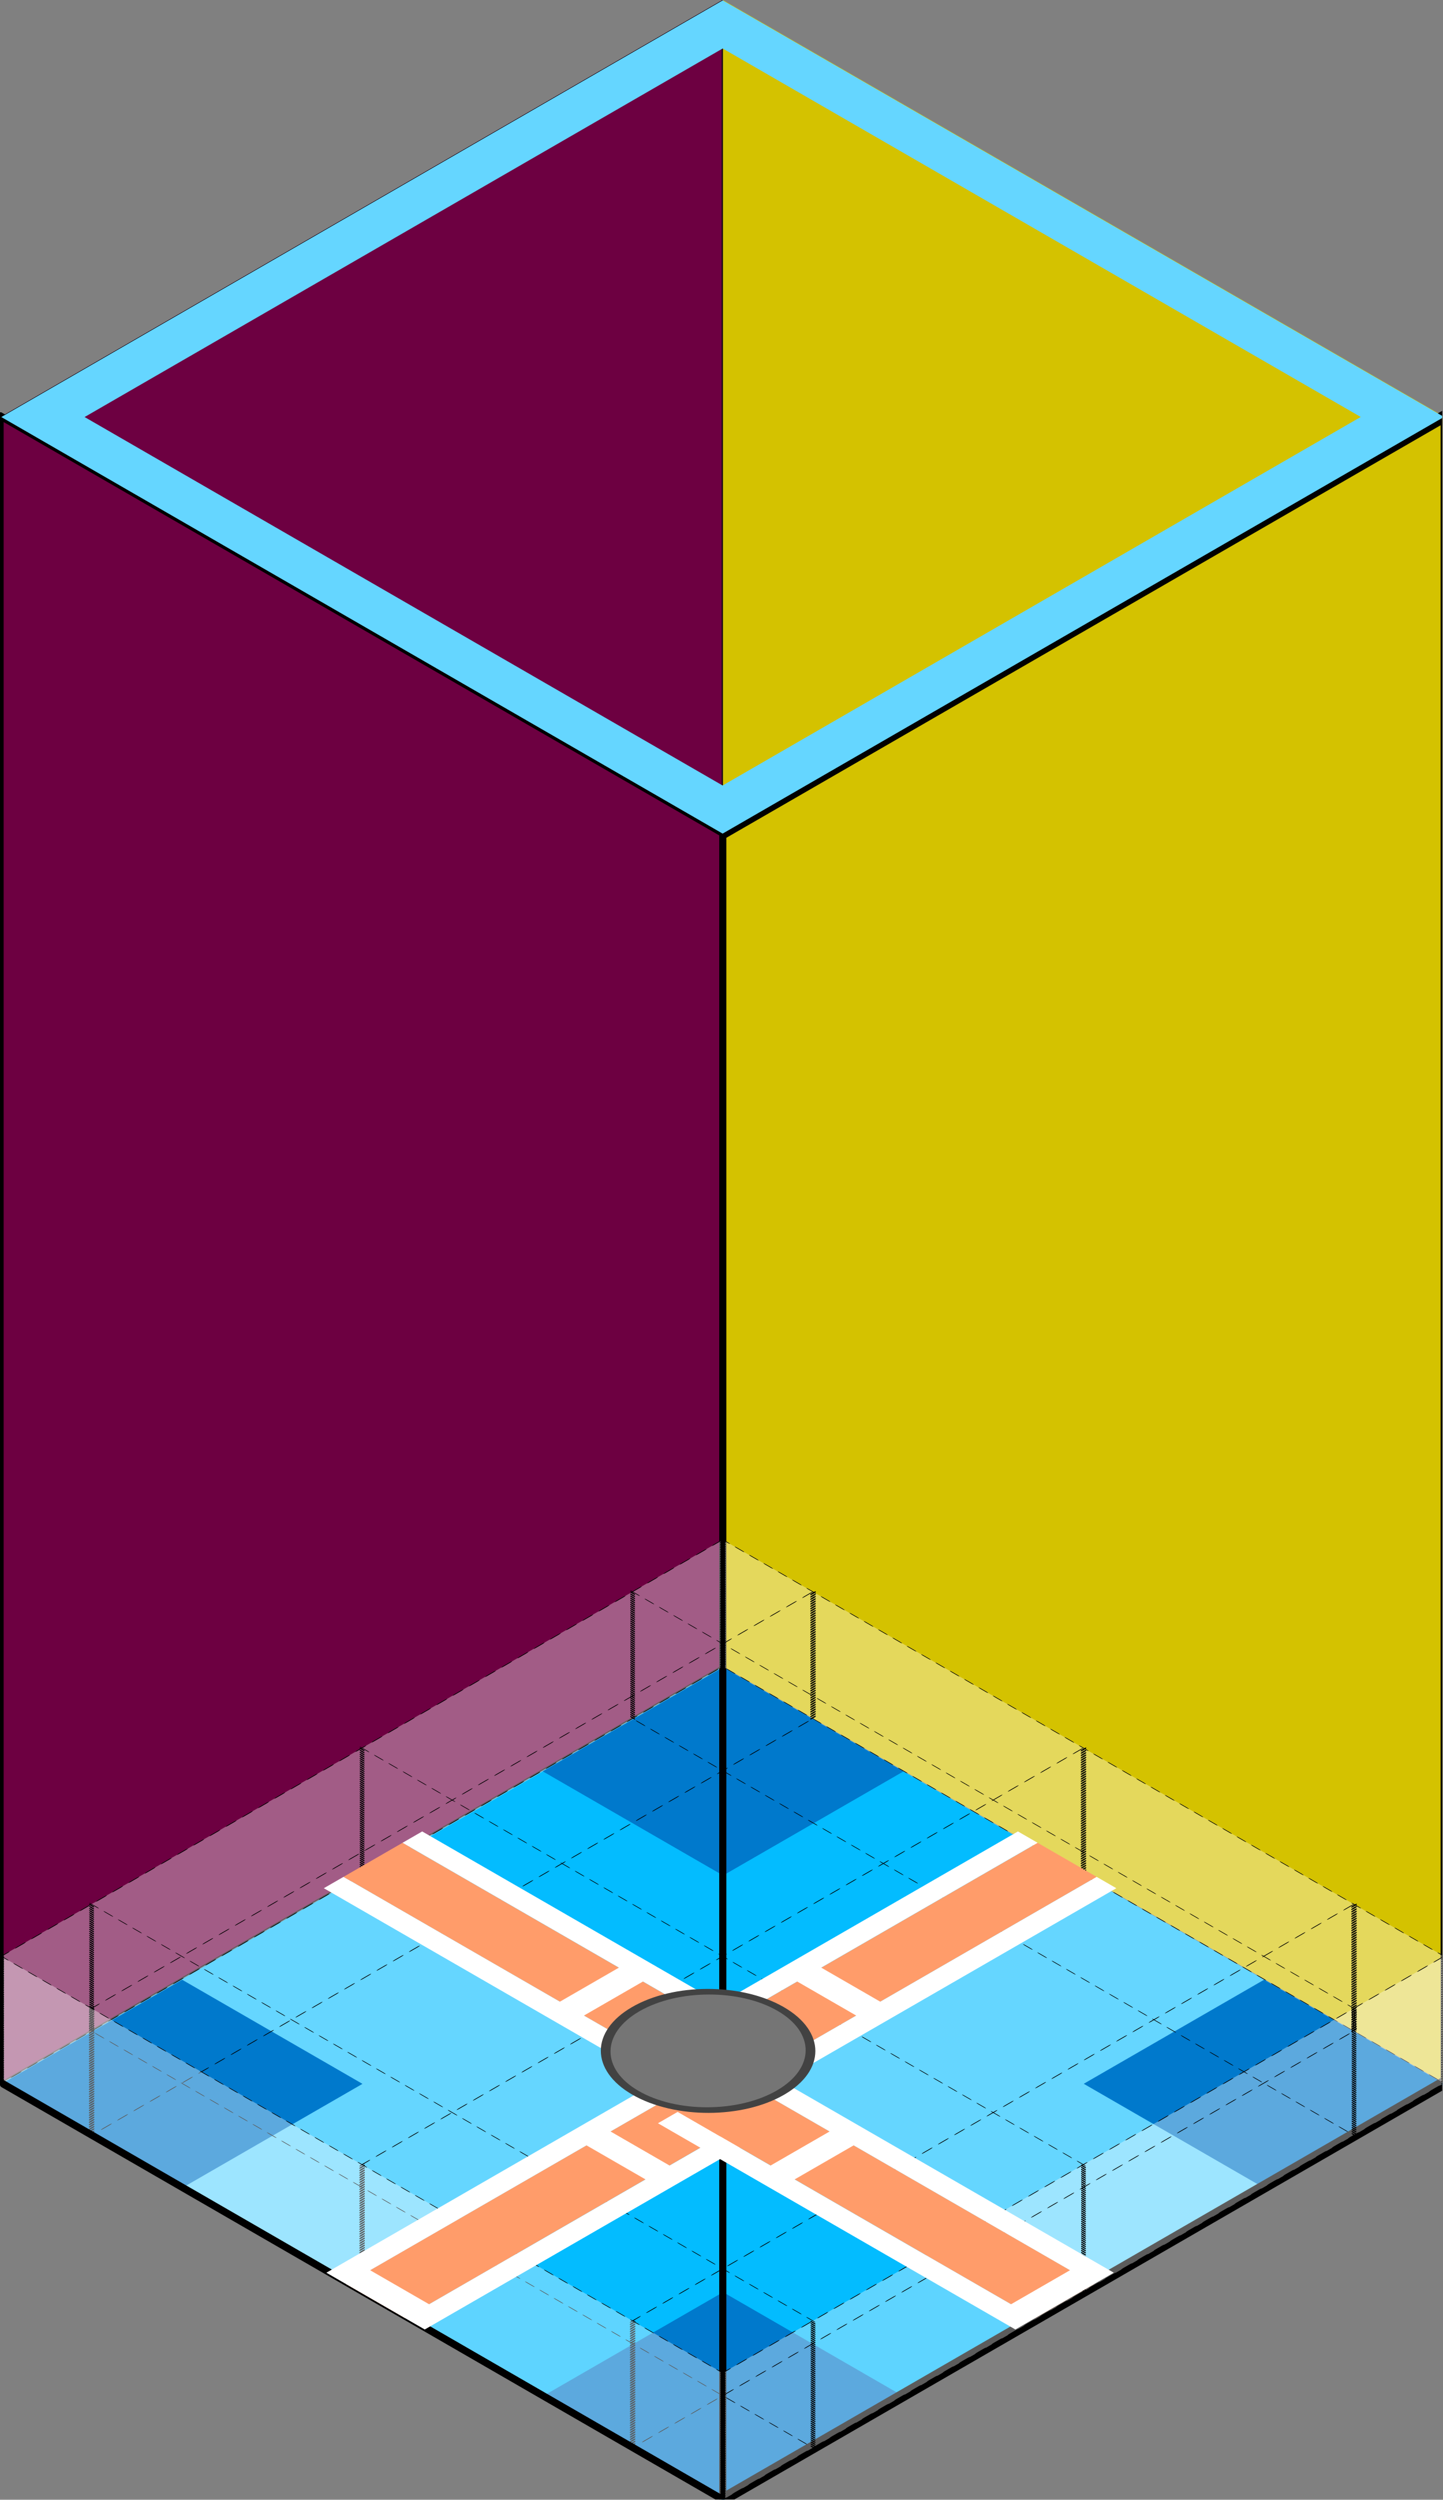 <?xml version="1.0" encoding="UTF-8" standalone="no"?>
<!DOCTYPE svg PUBLIC "-//W3C//DTD SVG 1.1//EN" "http://www.w3.org/Graphics/SVG/1.1/DTD/svg11.dtd">
<svg width="100%" height="100%" viewBox="0 0 4911 8505" version="1.1" xmlns="http://www.w3.org/2000/svg" xmlns:xlink="http://www.w3.org/1999/xlink" xml:space="preserve" xmlns:serif="http://www.serif.com/" style="fill-rule:evenodd;clip-rule:evenodd;stroke-linecap:round;stroke-linejoin:round;stroke-miterlimit:1.5;">
    <rect x="0" y="0" width="4911" height="8505" fill="#808080" stroke="none"/>
    <g transform="matrix(1,0,0,1,-44830,-17499)">
        <g id="sidewalk-junction" serif:id="sidewalk junction" transform="matrix(2.265,0,0,5.637,-21809.2,5647.77)">
            <rect x="29420.6" y="2102.49" width="2167.66" height="1508.55" style="fill:none;"/>
            <clipPath id="_clip1">
                <rect x="29420.6" y="2102.49" width="2167.66" height="1508.55"/>
            </clipPath>
            <g clip-path="url(#_clip1)">
                <g transform="matrix(1.239,0,0,1.083,-7265.09,-203.197)">
                    <g>
                        <g id="BASE" transform="matrix(4.359,-1.157,3.587,0.952,23697.1,2361.67)">
                            <rect x="277.128" y="1312" width="200.698" height="243.873" style="fill:rgb(101,214,255);"/>
                        </g>
                        <g id="BASE1" serif:id="BASE" transform="matrix(2.179,-0.578,1.794,0.476,27091.7,2942.02)">
                            <rect x="277.128" y="1312" width="200.698" height="243.873" style="fill:rgb(3,188,255);"/>
                        </g>
                        <g id="BASE2" serif:id="BASE" transform="matrix(2.179,-0.578,1.794,0.476,27091.7,2709.84)">
                            <rect x="277.128" y="1312" width="200.698" height="243.873" style="fill:rgb(3,188,255);"/>
                        </g>
                        <g id="BASE3" serif:id="BASE" transform="matrix(1.09,-0.289,0.897,0.238,28788.9,2883.92)">
                            <rect x="277.128" y="1312" width="200.698" height="243.873" style="fill:rgb(0,121,204);"/>
                        </g>
                        <g id="BASE4" serif:id="BASE" transform="matrix(1.09,-0.289,0.897,0.238,28132.8,3058.06)">
                            <rect x="277.128" y="1312" width="200.698" height="243.873" style="fill:rgb(0,121,204);"/>
                        </g>
                        <g id="BASE5" serif:id="BASE" transform="matrix(1.09,-0.289,0.897,0.238,29445,3058.06)">
                            <rect x="277.128" y="1312" width="200.698" height="243.873" style="fill:rgb(0,121,204);"/>
                        </g>
                        <g id="BASE6" serif:id="BASE" transform="matrix(1.09,-0.289,0.897,0.238,28788.9,3232.2)">
                            <rect x="277.128" y="1312" width="200.698" height="243.873" style="fill:rgb(0,121,204);"/>
                        </g>
                        <g id="SIDE" transform="matrix(4.359,1.157,-1.66176e-15,3.808,29278.2,-3187.85)">
                            <rect x="277.128" y="1312" width="200.698" height="243.873" style="fill:rgb(212,194,0);"/>
                        </g>
                        <g id="FRONT" transform="matrix(4.359,-1.157,9.88478e-16,3.808,28403.4,-2314.45)">
                            <rect x="277.128" y="1312" width="200.698" height="243.873" style="fill:rgb(109,0,65);"/>
                            <path d="M477.827,1312L277.128,1312L277.128,1555.87L477.827,1555.87L477.827,1312ZM477.54,1312.17L477.54,1555.7C477.54,1555.7 277.414,1555.7 277.414,1555.7C277.414,1546.88 277.414,1317.29 277.414,1312.17C283.436,1312.17 477.54,1312.17 477.54,1312.17L477.54,1312.17Z" style="fill:rgb(5,5,5);"/>
                        </g>
                        <g id="BOX" transform="matrix(4.359,-1.157,9.88478e-16,3.808,29278.2,-2082.26)">
                            <rect x="277.128" y="1312" width="200.698" height="243.873" style="fill:none;stroke:black;stroke-width:1.98px;"/>
                        </g>
                        <g id="STD-CURB-HEIGHT" serif:id="STD CURB HEIGHT" transform="matrix(4.359,1.157,4.80436e-17,0.29,29278.2,2285.89)">
                            <rect x="277.128" y="1312" width="200.698" height="243.873" style="fill:white;fill-opacity:0.36;stroke:black;stroke-width:1.33px;stroke-dasharray:1.33,2.66,0,0;"/>
                        </g>
                        <g id="STD-CURB-HEIGHT1" serif:id="STD CURB HEIGHT" transform="matrix(4.359,-1.157,-1.0369e-16,0.29,29278.2,3391.48)">
                            <rect x="277.128" y="1312" width="200.698" height="243.873" style="fill:white;fill-opacity:0.36;stroke:black;stroke-width:1.5px;stroke-dasharray:1.5,3.01,0,0;"/>
                        </g>
                        <g id="STD-CURB-HEIGHT2" serif:id="STD CURB HEIGHT" transform="matrix(4.359,-1.157,-1.0369e-16,0.29,28403.4,3159.29)">
                            <rect x="277.128" y="1312" width="200.698" height="243.873" style="fill:white;fill-opacity:0.36;stroke:black;stroke-width:1.5px;stroke-dasharray:1.5,3.01,0,0;"/>
                        </g>
                        <g id="STD-CURB-HEIGHT3" serif:id="STD CURB HEIGHT" transform="matrix(4.359,-1.157,-1.0369e-16,0.29,28840.8,3275.39)">
                            <rect x="277.128" y="1312" width="200.698" height="243.873" style="fill:none;stroke:black;stroke-width:1.5px;stroke-dasharray:1.5,3.01,0,0;"/>
                        </g>
                        <g id="STD-CURB-HEIGHT4" serif:id="STD CURB HEIGHT" transform="matrix(4.359,-1.157,-1.0369e-16,0.29,28512.8,3188.32)">
                            <rect x="277.128" y="1312" width="200.698" height="243.873" style="fill:none;stroke:black;stroke-width:1.5px;stroke-dasharray:1.5,3.01,0,0;"/>
                        </g>
                        <g id="STD-CURB-HEIGHT5" serif:id="STD CURB HEIGHT" transform="matrix(4.359,-1.157,-1.0369e-16,0.29,29168.9,3362.46)">
                            <rect x="277.128" y="1312" width="200.698" height="243.873" style="fill:none;stroke:black;stroke-width:1.5px;stroke-dasharray:1.5,3.01,0,0;"/>
                        </g>
                        <g id="STD-CURB-HEIGHT6" serif:id="STD CURB HEIGHT" transform="matrix(4.359,1.157,4.80436e-17,0.29,28840.8,2401.99)">
                            <rect x="277.128" y="1312" width="200.698" height="243.873" style="fill:none;stroke:black;stroke-width:1.33px;stroke-dasharray:1.33,2.66,0,0;"/>
                        </g>
                        <g id="STD-CURB-HEIGHT7" serif:id="STD CURB HEIGHT" transform="matrix(4.359,1.157,4.80436e-17,0.29,28512.8,2489.06)">
                            <rect x="277.128" y="1312" width="200.698" height="243.873" style="fill:none;stroke:black;stroke-width:1.33px;stroke-dasharray:1.33,2.66,0,0;"/>
                        </g>
                        <g id="STD-CURB-HEIGHT8" serif:id="STD CURB HEIGHT" transform="matrix(4.359,1.157,4.80436e-17,0.29,29168.9,2314.92)">
                            <rect x="277.128" y="1312" width="200.698" height="243.873" style="fill:none;stroke:black;stroke-width:1.33px;stroke-dasharray:1.33,2.66,0,0;"/>
                        </g>
                        <g id="STD-CURB-HEIGHT9" serif:id="STD CURB HEIGHT" transform="matrix(4.359,1.157,4.80436e-17,0.29,28403.4,2518.08)">
                            <rect x="277.128" y="1312" width="200.698" height="243.873" style="fill:white;fill-opacity:0.36;stroke:black;stroke-width:1.33px;stroke-dasharray:1.33,2.66,0,0;"/>
                        </g>
                        <g id="BOX1" serif:id="BOX" transform="matrix(4.359,1.157,-6.04524e-16,3.808,28403.4,-2955.66)">
                            <rect x="277.128" y="1312" width="200.698" height="243.873" style="fill:none;stroke:black;stroke-width:1.23px;"/>
                        </g>
                        <g id="TOP" transform="matrix(4.359,-1.157,3.587,0.952,23697.1,1432.93)">
                            <path d="M477.827,1312L277.128,1312L277.128,1555.87L477.827,1555.87L477.827,1312ZM466.239,1326.08L466.239,1541.79C466.239,1541.79 288.715,1541.79 288.715,1541.79C288.715,1541.79 288.715,1326.08 288.715,1326.08C331.428,1326.08 439.963,1326.08 466.239,1326.08L466.239,1326.08Z" style="fill:rgb(101,214,255);"/>
                        </g>
                    </g>
                </g>
                <g id="sidewalk-junction1" serif:id="sidewalk junction">
                    <g transform="matrix(0.384,-0.089,0.44,0.102,9667.38,-990.676)">
                        <rect x="2720.13" y="43702.1" width="1410.91" height="2460.43" style="fill:none;"/>
                        <clipPath id="_clip2">
                            <rect x="2720.13" y="43702.1" width="1410.91" height="2460.43"/>
                        </clipPath>
                        <g clip-path="url(#_clip2)">
                            <g transform="matrix(2.352,0,-2.22045e-16,1.68,-26852.9,41532.2)">
                                <g transform="matrix(1.2,0,0,1,-2394.12,0.972)">
                                    <rect x="11973" y="1964" width="1000" height="120" style="fill:rgb(255,156,106);"/>
                                </g>
                                <g transform="matrix(1,0,0,1,0.478,0.972)">
                                    <path d="M11973,2124L13173,2124L13173,2084L12813,2084L12813,1964L13173,1964L13173,1924L11973,1924L11973,2124ZM12013,1964L12013,2084L12373,2084L12373,1964L12013,1964ZM12413,1964L12413,2084L12773,2084L12773,1964L12413,1964Z" style="fill:white;"/>
                                </g>
                            </g>
                        </g>
                    </g>
                    <g transform="matrix(-0.384,0.089,-0.44,-0.102,51339.1,7708.2)">
                        <rect x="2720.13" y="43702.1" width="1410.91" height="2460.43" style="fill:none;"/>
                        <clipPath id="_clip3">
                            <rect x="2720.13" y="43702.1" width="1410.91" height="2460.43"/>
                        </clipPath>
                        <g clip-path="url(#_clip3)">
                            <g transform="matrix(-2.352,2.22045e-16,0,-1.68,32280.4,48338.1)">
                                <g transform="matrix(1.2,0,0,1,-2394.12,0.972)">
                                    <rect x="11973" y="1964" width="1000" height="120" style="fill:rgb(255,156,106);"/>
                                </g>
                                <g transform="matrix(1,0,0,1,0.478,0.972)">
                                    <path d="M11973,2124L13173,2124L13173,2084L12813,2084L12813,1964L13173,1964L13173,1924L11973,1924L11973,2124ZM12013,1964L12013,2084L12373,2084L12373,1964L12013,1964ZM12413,1964L12413,2084L12773,2084L12773,1964L12413,1964Z" style="fill:white;"/>
                                </g>
                            </g>
                        </g>
                    </g>
                    <g transform="matrix(-0.384,-0.089,-0.44,0.102,51339.1,-990.676)">
                        <rect x="2720.13" y="43702.1" width="1410.91" height="2460.43" style="fill:none;"/>
                        <clipPath id="_clip4">
                            <rect x="2720.13" y="43702.1" width="1410.91" height="2460.43"/>
                        </clipPath>
                        <g clip-path="url(#_clip4)">
                            <g transform="matrix(2.352,4.44089e-16,-1.11022e-15,1.68,-26852.9,41532.2)">
                                <g transform="matrix(1.2,0,0,1,-2394.12,0.972)">
                                    <rect x="11973" y="1964" width="1000" height="120" style="fill:rgb(255,156,106);"/>
                                </g>
                                <g transform="matrix(1,0,0,1,0.478,0.972)">
                                    <path d="M11973,2124L13173,2124L13173,2084L12813,2084L12813,1964L13173,1964L13173,1924L11973,1924L11973,2124ZM12013,1964L12013,2084L12373,2084L12373,1964L12013,1964ZM12413,1964L12413,2084L12773,2084L12773,1964L12413,1964Z" style="fill:white;"/>
                                </g>
                            </g>
                        </g>
                    </g>
                    <g transform="matrix(0.384,0.089,0.44,-0.102,9667.38,7708.2)">
                        <rect x="2720.13" y="43702.1" width="1410.91" height="2460.43" style="fill:none;"/>
                        <clipPath id="_clip5">
                            <rect x="2720.13" y="43702.1" width="1410.91" height="2460.43"/>
                        </clipPath>
                        <g clip-path="url(#_clip5)">
                            <g transform="matrix(-2.352,-2.22045e-16,2.22045e-16,-1.68,32280.4,48338.1)">
                                <g transform="matrix(1.2,0,0,1,-2394.12,0.972)">
                                    <rect x="11973" y="1964" width="1000" height="120" style="fill:rgb(255,156,106);"/>
                                </g>
                                <g transform="matrix(1,0,0,1,0.478,0.972)">
                                    <path d="M11973,2124L13173,2124L13173,2084L12813,2084L12813,1964L13173,1964L13173,1924L11973,1924L11973,2124ZM12013,1964L12013,2084L12373,2084L12373,1964L12013,1964ZM12413,1964L12413,2084L12773,2084L12773,1964L12413,1964Z" style="fill:white;"/>
                                </g>
                            </g>
                        </g>
                    </g>
                    <g transform="matrix(0.382,-0.089,0.441,0.102,9628.53,-1001.88)">
                        <g id="node">
                            <ellipse cx="2716.92" cy="44940.7" rx="284.893" ry="246.725" style="fill:rgb(117,117,117);stroke:rgb(66,66,66);stroke-width:24.99px;stroke-miterlimit:10;"/>
                        </g>
                    </g>
                </g>
            </g>
        </g>
    </g>
</svg>
